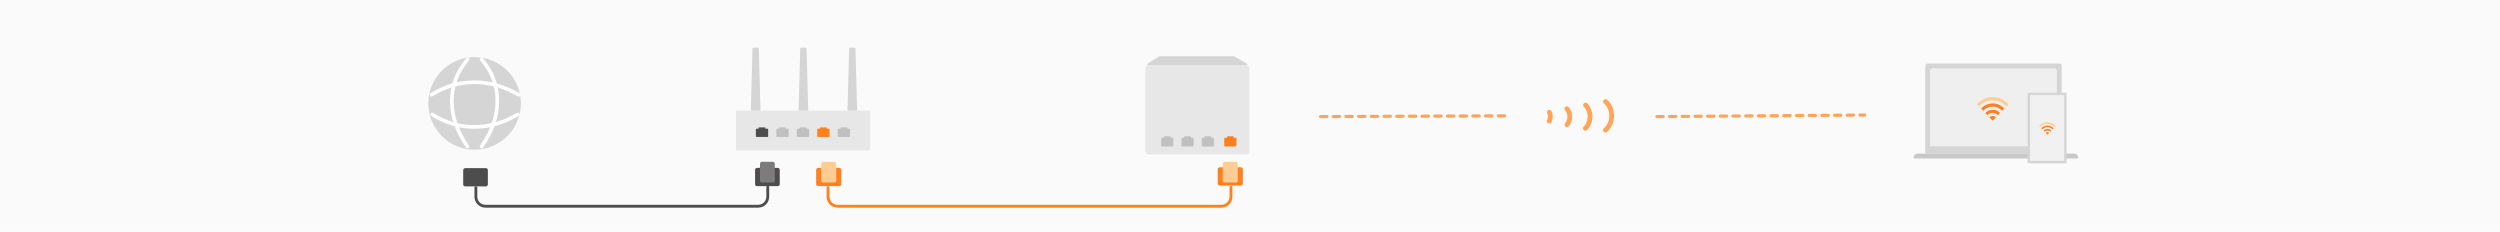 <?xml version="1.0" encoding="UTF-8"?>
<svg width="788px" height="73px" viewBox="0 0 788 73" version="1.1" xmlns="http://www.w3.org/2000/svg" xmlns:xlink="http://www.w3.org/1999/xlink">
    <title>tusi-ap</title>
    <g id="页面-1" stroke="none" stroke-width="1" fill="none" fill-rule="evenodd">
        <g id="8.3.1工作模式" transform="translate(-426, -522)">
            <g id="tusi-ap" transform="translate(426, 522)">
                <g>
                    <rect id="矩形" fill="#FAFAFA" x="0" y="0" width="788" height="73"></rect>
                    <g id="编组-51" transform="translate(135, 18)">
                        <circle id="椭圆形" fill="#D5D5D5" cx="14.592" cy="14.592" r="14.592"></circle>
                        <path d="M0.989,11.871 C5.268,9.233 9.783,7.914 14.536,7.914 C19.289,7.914 23.924,9.233 28.442,11.871" id="路径-48" stroke="#FFFFFF" stroke-width="1.152" stroke-linecap="round"></path>
                        <path d="M1.237,22.012 C5.339,19.374 9.763,18.055 14.51,18.055 C19.256,18.055 23.818,19.374 28.195,22.012" id="路径-48" stroke="#FFFFFF" stroke-width="1.152" stroke-linecap="round" transform="translate(14.716, 20.033) scale(1, -1) translate(-14.716, -20.033) "></path>
                        <path d="M12.366,0.742 C9.068,4.633 7.42,9.004 7.42,13.854 C7.42,18.704 9.068,23.485 12.366,28.195" id="路径-49" stroke="#FFFFFF" stroke-width="1.152" stroke-linecap="round"></path>
                        <path d="M21.764,0.742 C18.467,4.573 16.818,8.914 16.818,13.765 C16.818,18.615 18.467,23.425 21.764,28.195" id="路径-49" stroke="#FFFFFF" stroke-width="1.152" stroke-linecap="round" transform="translate(19.291, 14.468) scale(-1, 1) translate(-19.291, -14.468) "></path>
                    </g>
                    <g id="编组-50" transform="translate(196, 58) scale(-1, 1) translate(-196, -58) translate(146, 51)">
                        <g id="编组-3" transform="translate(-0, 0)">
                            <rect id="矩形" fill="#4D4D4D" x="0.224" y="1.918" width="7.776" height="5.755" rx="0.608"></rect>
                            <rect id="矩形" fill="#7D7B7B" x="1.78" y="2.00284234e-13" width="4.665" height="6.523" rx="0.608"></rect>
                        </g>
                        <g id="编组-3" transform="translate(92, 2)" fill="#4D4D4D">
                            <rect id="矩形" x="0.224" y="-3.68594044e-14" width="7.776" height="5.755" rx="0.608"></rect>
                        </g>
                        <path d="M4,8 L4,11 C4,12.657 5.343,14 7,14 L93,14 C94.657,14 96,12.657 96,11 L96,8.158 L96,8.158" id="路径-2" stroke="#4D4D4D" stroke-width="0.9" stroke-linecap="round"></path>
                    </g>
                    <g id="编组-50" transform="translate(324.5, 58) scale(-1, 1) translate(-324.5, -58) translate(257.258, 51)">
                        <g id="编组-3" transform="translate(-0, 0)">
                            <rect id="矩形" fill="#FF801F" x="126.571" y="1.918" width="7.914" height="5.755" rx="0.608"></rect>
                            <rect id="矩形" fill="#FFCD93" x="128.153" y="0" width="4.748" height="6.523" rx="0.608"></rect>
                            <rect id="矩形" fill="#FF801F" x="-5.77315973e-14" y="1.732" width="7.914" height="5.755" rx="0.608"></rect>
                            <path d="M2.196,1.98951966e-13 L5.729,1.98951966e-13 C6.065,1.99001356e-13 6.337,0.272 6.337,0.608 L6.337,5.915 C6.337,6.251 6.065,6.523 5.729,6.523 L2.196,6.523 C1.86,6.523 1.588,6.251 1.588,5.915 L1.588,0.608 C1.588,0.272 1.86,1.98902576e-13 2.196,1.98951966e-13 Z" id="矩形" fill="#FFCD93"></path>
                        </g>
                        <path d="M3.742,8 L3.742,11 C3.742,12.657 5.085,14 6.742,14 L127.742,14 C129.399,14 130.742,12.657 130.742,11 L130.742,8.158 L130.742,8.158" id="路径-2" stroke="#FF801F" stroke-width="0.9" stroke-linecap="round"></path>
                    </g>
                    <g id="编组-11" transform="translate(603, 20)">
                        <path d="M4.608,0 L46.08,0 C46.504,3.68933445e-15 46.848,0.344 46.848,0.768 L46.848,28.416 L46.848,28.416 L3.84,28.416 L3.84,0.768 C3.84,0.344 4.184,-2.80866391e-15 4.608,0 Z" id="矩形" fill="#D5D5D5"></path>
                        <path d="M6.144,1.536 L44.544,1.536 C44.968,1.536 45.312,1.88 45.312,2.304 L45.312,26.112 L45.312,26.112 L5.376,26.112 L5.376,2.304 C5.376,1.88 5.72,1.536 6.144,1.536 Z" id="矩形" fill="#EFEFEF"></path>
                        <g id="2-图标/usual/wifi-4" transform="translate(17.664, 6.144)" fill-rule="nonzero">
                            <g id="分组-6" transform="translate(2.409, 4.33)">
                                <g id="编组" transform="translate(1.314, 2.021)" fill="#FF801F">
                                    <path d="M3.713,4.068 C4.11,4.068 4.478,4.2 4.781,4.424 L3.715,5.556 L3.713,5.556 L2.648,4.423 C2.905,4.233 3.209,4.109 3.538,4.077 L3.713,4.068 Z M3.713,2.084 C4.524,2.084 5.289,2.399 5.88,2.956 L6.024,3.101 L5.364,3.802 C4.929,3.34 4.341,3.076 3.713,3.076 C3.143,3.076 2.606,3.294 2.187,3.68 L2.051,3.814 L1.387,3.117 C1.996,2.461 2.827,2.084 3.713,2.084 Z M3.713,0.099 C5.021,0.099 6.252,0.621 7.191,1.54 L7.374,1.729 L6.709,2.425 C5.924,1.577 4.855,1.091 3.713,1.091 C2.652,1.091 1.655,1.511 0.889,2.25 L0.728,2.413 L0.065,1.715 C1.023,0.688 2.325,0.099 3.713,0.099 Z" id="形状结合"></path>
                                </g>
                                <g id="编组" fill="#FFCD93">
                                    <path d="M5.037,0.135 C6.848,0.135 8.55,0.87 9.838,2.158 L10.037,2.366 L9.371,3.061 C8.236,1.832 6.69,1.128 5.037,1.128 C3.49,1.128 2.037,1.744 0.926,2.832 L0.734,3.028 L0.072,2.329 C1.377,0.934 3.148,0.135 5.037,0.135 Z" id="形状结合"></path>
                                </g>
                            </g>
                        </g>
                        <path d="M1.408,28.416 L50.816,28.416 C51.311,28.416 51.754,28.722 51.931,29.184 L52.025,29.431 C52.101,29.629 52.001,29.851 51.803,29.927 C51.76,29.943 51.713,29.952 51.666,29.952 L0.558,29.952 C0.346,29.952 0.174,29.78 0.174,29.568 C0.174,29.521 0.182,29.475 0.199,29.431 L0.293,29.184 C0.47,28.722 0.913,28.416 1.408,28.416 Z" id="矩形" fill="#C8C8C8"></path>
                        <rect id="矩形" fill="#D5D5D5" x="36.096" y="9.216" width="12.288" height="22.272"></rect>
                        <rect id="矩形" fill="#F1F1F1" x="36.864" y="9.984" width="10.752" height="20.736"></rect>
                        <g id="2-图标/usual/wifi-4" transform="translate(38.4, 16.128)" fill-rule="nonzero">
                            <g id="分组-6" transform="translate(1.282, 2.304)">
                                <g id="编组" transform="translate(0.699, 1.075)" fill="#FF801F">
                                    <path d="M1.976,2.165 C2.187,2.165 2.383,2.235 2.544,2.354 L1.977,2.956 L1.973,2.956 L1.408,2.354 C1.538,2.258 1.691,2.193 1.856,2.172 L1.976,2.165 Z M1.976,1.109 C2.407,1.109 2.814,1.277 3.129,1.573 L3.206,1.65 L2.854,2.023 C2.623,1.777 2.31,1.637 1.976,1.637 C1.673,1.637 1.387,1.753 1.164,1.958 L1.092,2.03 L0.738,1.659 C1.062,1.309 1.505,1.109 1.976,1.109 Z M1.976,0.053 C2.672,0.053 3.327,0.331 3.826,0.819 L3.924,0.92 L3.57,1.29 C3.152,0.839 2.584,0.581 1.976,0.581 C1.411,0.581 0.881,0.804 0.473,1.197 L0.388,1.284 L0.035,0.913 C0.544,0.366 1.237,0.053 1.976,0.053 Z" id="形状结合"></path>
                                </g>
                                <g id="编组" fill="#FFCD93">
                                    <path d="M2.68,0.072 C3.644,0.072 4.55,0.463 5.235,1.148 L5.341,1.259 L4.986,1.629 C4.383,0.975 3.56,0.6 2.68,0.6 C1.857,0.6 1.084,0.928 0.493,1.507 L0.39,1.611 L0.038,1.239 C0.733,0.497 1.675,0.072 2.68,0.072 Z" id="形状结合"></path>
                                </g>
                            </g>
                        </g>
                    </g>
                    <g id="编组-55" transform="translate(232, 15)">
                        <rect id="矩形" fill="#E7E7E7" x="0" y="19.866" width="42.291" height="12.544"></rect>
                        <path d="M5.371,0.026 L6.994,0.026 C7.091,0.026 7.17,0.103 7.173,0.2 L7.701,19.682 C7.703,19.78 7.625,19.863 7.526,19.866 C7.525,19.866 7.523,19.866 7.521,19.866 L4.843,19.866 C4.744,19.866 4.664,19.785 4.664,19.686 C4.664,19.685 4.664,19.683 4.664,19.682 L5.192,0.2 C5.195,0.103 5.274,0.026 5.371,0.026 Z" id="矩形" fill="#D5D5D5"></path>
                        <path d="M20.424,0.026 L22.046,0.026 C22.143,0.026 22.223,0.103 22.226,0.2 L22.753,19.682 C22.756,19.78 22.678,19.863 22.579,19.866 C22.578,19.866 22.576,19.866 22.574,19.866 L19.896,19.866 C19.797,19.866 19.717,19.785 19.717,19.686 C19.717,19.685 19.717,19.683 19.717,19.682 L20.245,0.2 C20.248,0.103 20.327,0.026 20.424,0.026 Z" id="矩形" fill="#D5D5D5"></path>
                        <path d="M35.835,0.026 L37.458,0.026 C37.555,0.026 37.634,0.103 37.637,0.2 L38.165,19.682 C38.167,19.78 38.089,19.863 37.99,19.866 C37.989,19.866 37.987,19.866 37.985,19.866 L35.307,19.866 C35.208,19.866 35.128,19.785 35.128,19.686 C35.128,19.685 35.128,19.683 35.128,19.682 L35.656,0.2 C35.659,0.103 35.738,0.026 35.835,0.026 Z" id="矩形" fill="#D5D5D5"></path>
                        <g id="编组-39" transform="translate(21.027, 27.152) rotate(90) translate(-21.027, -27.152) translate(19.027, 25.152)" fill="#C0C0C0">
                            <rect id="矩形" x="0.43" y="0" width="2.58" height="3.871" rx="0.151"></rect>
                            <rect id="矩形" x="0" y="0.86" width="1.29" height="2.15" rx="0.151"></rect>
                        </g>
                        <g id="编组-39" transform="translate(14.576, 27.152) rotate(90) translate(-14.576, -27.152) translate(12.576, 25.152)" fill="#C0C0C0">
                            <rect id="矩形" x="0.43" y="0" width="2.58" height="3.871" rx="0.151"></rect>
                            <rect id="矩形" x="0" y="0.86" width="1.29" height="2.15" rx="0.151"></rect>
                        </g>
                        <g id="编组-39" transform="translate(8.125, 27.152) rotate(90) translate(-8.125, -27.152) translate(6.125, 25.152)" fill="#4D4D4D">
                            <rect id="矩形" x="0.43" y="0" width="2.58" height="3.871" rx="0.151"></rect>
                            <rect id="矩形" x="0" y="0.86" width="1.29" height="2.15" rx="0.151"></rect>
                        </g>
                        <g id="编组-39" transform="translate(27.478, 27.152) rotate(90) translate(-27.478, -27.152) translate(25.478, 25.152)" fill="#FF801F">
                            <rect id="矩形" x="0.43" y="0" width="2.58" height="3.871" rx="0.151"></rect>
                            <rect id="矩形" x="0" y="0.86" width="1.29" height="2.15" rx="0.151"></rect>
                        </g>
                        <g id="编组-39" transform="translate(33.93, 27.152) rotate(90) translate(-33.93, -27.152) translate(31.93, 25.152)" fill="#C0C0C0">
                            <rect id="矩形" x="0.43" y="0" width="2.58" height="3.871" rx="0.151"></rect>
                            <rect id="矩形" x="0" y="0.86" width="1.29" height="2.15" rx="0.151"></rect>
                        </g>
                    </g>
                    <line x1="416.25" y1="36.75" x2="475.5" y2="36.5" id="直线-8" stroke="#FFA458" stroke-linecap="round" stroke-dasharray="2"></line>
                    <line x1="522.25" y1="36.75" x2="587.75" y2="36.25" id="直线-8" stroke="#FFA458" stroke-linecap="round" stroke-dasharray="2"></line>
                    <g id="无线" transform="translate(487, 30)">
                        <rect id="矩形" x="1.8189894e-12" y="0" width="28" height="13"></rect>
                        <g id="编组-21" transform="translate(1, 2)" stroke="#FFA458" stroke-linecap="round" stroke-width="1.5">
                            <path d="M18.049,9 C19.23,7.997 20,6.354 20,4.498 C20,2.644 19.232,1.003 18.054,0" id="路径"></path>
                            <path d="M11.707,8.438 C12.595,7.601 13.171,6.261 13.171,4.75 C13.171,3.276 12.623,1.965 11.773,1.125" id="路径"></path>
                            <path d="M5.908,7.312 C6.457,6.675 6.798,5.783 6.798,4.795 C6.798,3.793 6.447,2.889 5.885,2.25" id="路径"></path>
                            <path d="M0.303,6.188 C0.535,5.777 0.672,5.272 0.672,4.726 C0.672,4.228 0.559,3.764 0.363,3.375" id="路径"></path>
                        </g>
                    </g>
                </g>
                <g id="编组-2" transform="translate(361, 17.72)">
                    <path d="M4.764,0 L27.712,0 C27.888,-6.31959249e-15 28.061,0.046 28.213,0.135 L32.132,2.403 C32.227,2.459 32.26,2.581 32.204,2.677 C32.169,2.738 32.103,2.776 32.031,2.776 L0.702,2.776 C0.592,2.776 0.502,2.687 0.502,2.576 C0.502,2.507 0.538,2.443 0.597,2.406 L4.237,0.15 C4.396,0.052 4.578,-1.07602816e-15 4.764,0 Z" id="矩形" fill="#D5D5D5"></path>
                    <rect id="矩形" fill="#E7E7E7" x="0" y="2.776" width="32.776" height="28.224" rx="1"></rect>
                    <g id="编组-12" transform="translate(5, 25.24)">
                        <g id="编组-39" transform="translate(1.92, 1.6) rotate(90) translate(-1.92, -1.6) translate(0.32, -0.32)" fill="#C0C0C0">
                            <rect id="矩形" x="0.457" y="7.21644966e-14" width="2.743" height="3.84" rx="0.224"></rect>
                            <rect id="矩形" x="2.56461519e-14" y="0.853" width="1.371" height="2.133" rx="0.224"></rect>
                        </g>
                        <g id="编组-39" transform="translate(8.32, 1.6) rotate(90) translate(-8.32, -1.6) translate(6.72, -0.32)" fill="#C0C0C0">
                            <rect id="矩形" x="0.457" y="7.21644966e-14" width="2.743" height="3.84" rx="0.224"></rect>
                            <rect id="矩形" x="2.56461519e-14" y="0.853" width="1.371" height="2.133" rx="0.224"></rect>
                        </g>
                        <g id="编组-39" transform="translate(14.72, 1.6) rotate(90) translate(-14.72, -1.6) translate(13.12, -0.32)" fill="#C0C0C0">
                            <rect id="矩形" x="0.457" y="7.21644966e-14" width="2.743" height="3.84" rx="0.224"></rect>
                            <rect id="矩形" x="2.56461519e-14" y="0.853" width="1.371" height="2.133" rx="0.224"></rect>
                        </g>
                        <g id="编组-39" transform="translate(21.8, 1.6) rotate(90) translate(-21.8, -1.6) translate(20.2, -0.32)" fill="#FF801F">
                            <rect id="矩形" x="0.457" y="7.21644966e-14" width="2.743" height="3.84" rx="0.224"></rect>
                            <rect id="矩形" x="2.56461519e-14" y="0.853" width="1.371" height="2.133" rx="0.224"></rect>
                        </g>
                    </g>
                </g>
            </g>
        </g>
    </g>
</svg>
